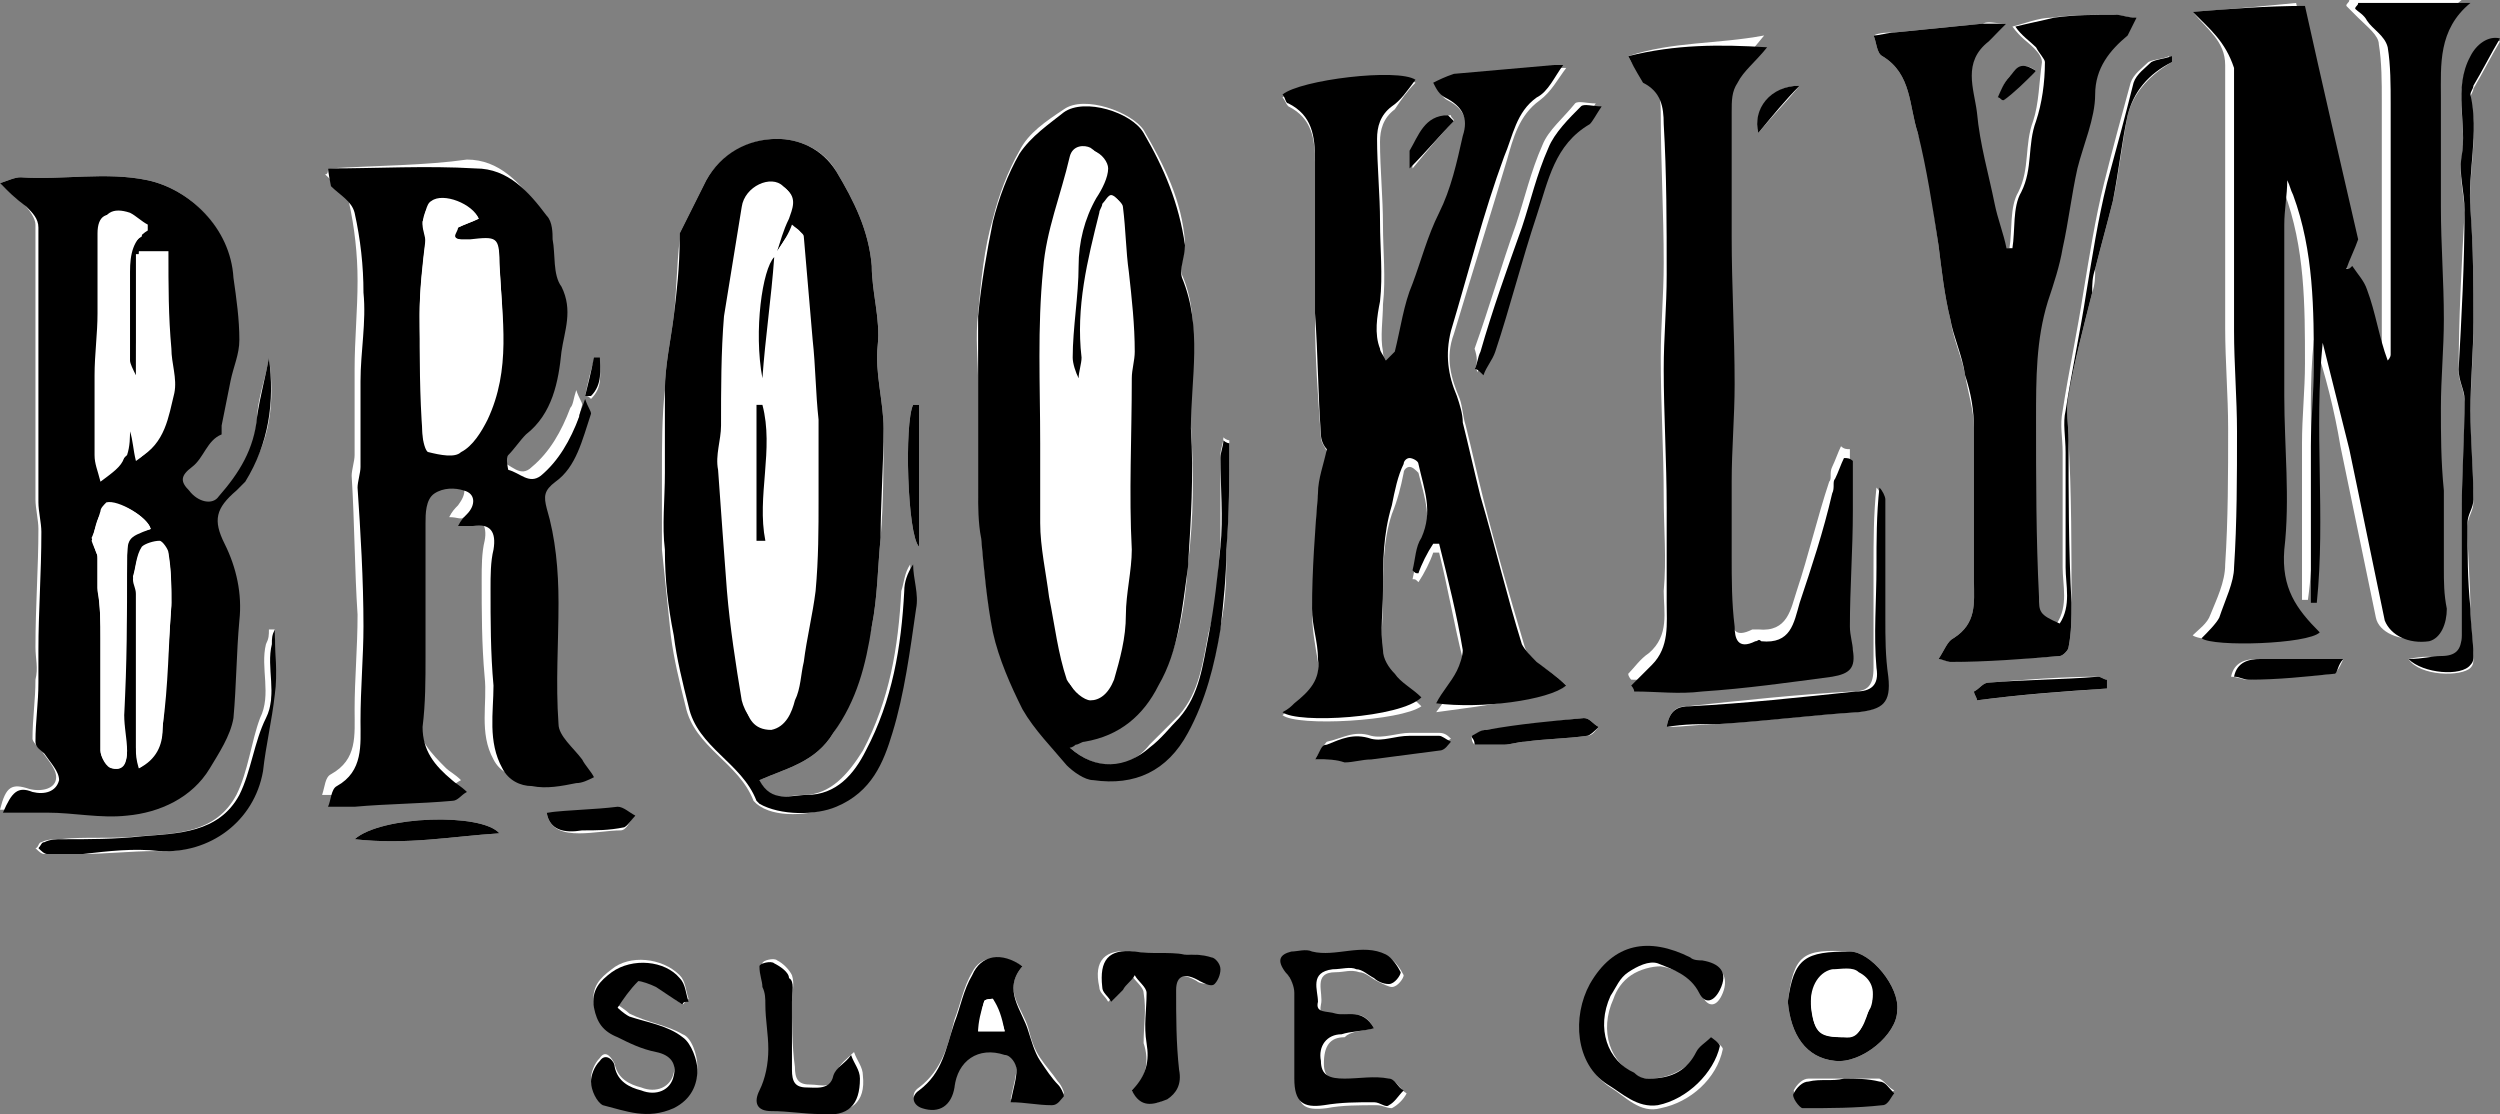<?xml version="1.0" encoding="utf-8"?>
<!-- Generator: Adobe Illustrator 19.0.1, SVG Export Plug-In . SVG Version: 6.00 Build 0)  -->
<svg version="1.1" id="Layer_1" xmlns="http://www.w3.org/2000/svg" xmlns:xlink="http://www.w3.org/1999/xlink" x="0px" y="0px"
	 viewBox="0 0 84.6 37.7" enable-background="new 0 0 84.6 37.7" xml:space="preserve">
<rect x="0" y="0" width="84.6" height="37.7" fill="#808080" stroke="none"/>
<g id="XMLID_1_">
	<path id="XMLID_359_" fill="#FFFFFF" d="M74.2,0.4c0.5,0.6,1.1,1,1.1,1.8c0,0.3,0,0.7,0,1c0,2,0,4,0,6c0,0.6,0,1.3,0,1.9
		c0,1.1,0.1,2.3,0.1,3.4c0,1.5,0,3.1-0.1,4.6c0,0.6-0.3,1.2-0.5,1.7c-0.1,0.3-0.4,0.5-0.6,0.7c0.4,0.3,3.5,0.2,4-0.2
		c-0.8-0.8-1.3-1.5-1.2-2.8c0.2-1.7,0-3.4,0-5.2c0-1.9,0-3.8,0-5.8c0-0.5,0.1-1,0.1-1.5c0.1,0.2,0.1,0.3,0.2,0.5
		C78,8.4,78,10.3,78,12.3c0,0.9-0.1,1.8-0.1,2.7c0,1.1,0,2.2,0,3.4c0,0.6,0,1.3,0,1.9c0.1,0,0.1,0,0.2,0c0.4-2.9-0.1-5.9,0.2-8.8
		c0.4,1.2,0.7,2.4,0.9,3.6c0.4,1.9,0.8,3.9,1.2,5.8c0.1,0.5,0.8,0.8,1.5,0.7c0.4-0.1,0.7-0.5,0.6-1.1c0-0.5-0.1-0.9-0.1-1.4
		c0-0.9,0-1.7,0-2.6c0-0.9-0.1-1.8-0.1-2.8s0.1-2,0.1-3c0-1.3-0.1-2.5-0.1-3.8c0-1.2,0.1-2.5,0-3.7c0-1.2-0.1-2.3,1-3.2
		c-1.3,0-2.6,0-3.8,0c0,0.1-0.1,0.1-0.1,0.2c0.1,0.1,0.3,0.3,0.4,0.4c0.3,0.3,0.7,0.6,0.7,0.9c0.1,0.6,0.1,1.3,0.1,1.9
		c0,1.9,0,3.9,0,5.8c0,0.9,0,1.8,0,2.7c0,0.1-0.1,0.1-0.1,0.2c-0.2-0.8-0.4-1.6-0.7-2.4c-0.1-0.3-0.3-0.5-0.5-0.8
		c-0.1,0-0.1,0-0.2,0.1c0.1-0.3,0.3-0.7,0.4-1c-0.6-2.6-1.2-5.3-1.8-7.9C76.7,0.2,75.6,0.3,74.2,0.4z"/>
	<path id="XMLID_358_" fill="#FFFFFF" d="M9.1,12.1c-0.1,0.7-0.4,1.4-0.4,2.1c-0.1,1.1-0.6,1.9-1.3,2.7c-0.3,0.3-0.8,0.2-1.1-0.2
		c-0.3-0.4-0.2-0.6,0.1-0.9c0.4-0.3,0.5-0.9,1-1.1c0.1,0,0-0.2,0-0.3c0.1-0.5,0.2-1,0.3-1.5S8,12,8,11.5c0-0.7-0.1-1.4-0.2-2.1
		c0-1.7-1.4-3-2.8-3.3S2.1,6.1,0.7,6C0.5,6,0.3,6.1,0,6.2c0.3,0.3,0.6,0.5,0.8,0.7s0.4,0.5,0.4,0.7c0,1.7,0,3.5,0,5.2
		c0,1.4,0,2.7,0,4.1c0,0.3,0.1,0.7,0.1,1c0,1.3-0.1,2.6-0.1,4c0,0.4,0.1,0.7,0,1.1c0,0.7-0.1,1.3-0.1,2c0,0.1,0.2,0.3,0.3,0.4
		c0.2,0.3,0.5,0.6,0.5,0.9c0,0.4-0.5,0.5-0.9,0.4c-0.6-0.2-0.8-0.1-1,0.7c0.5,0,1,0,1.5,0c0.9,0,1.8,0.2,2.7,0.1
		C5.4,27.5,6.4,27,7,26c0.3-0.5,0.7-1.1,0.8-1.7C8,23.2,8,22.1,8,21c0.1-0.9-0.1-1.8-0.5-2.6c-0.4-0.8-0.3-1.2,0.4-1.8
		c0.1-0.1,0.2-0.2,0.3-0.3C9.2,15,9.3,13.5,9.1,12.1z"/>
	<path id="XMLID_357_" fill="#FFFFFF" d="M11.1,5.7c0,0.1,0,0.2-0.1,0.2c0.3,0.3,0.7,0.6,0.8,0.9c0.2,0.9,0.3,1.8,0.3,2.7
		c0,1-0.1,2-0.1,3s0,2,0,2.9c0,0.2-0.1,0.5-0.1,0.7c0.1,1.6,0.1,3.2,0.2,4.7c0,1.1-0.1,2.2-0.1,3.2c0,0.9,0.1,1.7-0.8,2.2
		c-0.2,0.1-0.2,0.4-0.3,0.7c0.2,0,0.4,0,0.6,0c0.1,0,0.2,0,0.3,0c1.1-0.1,2.2-0.1,3.3-0.2c0.1,0,0.3-0.2,0.5-0.3
		c-0.2-0.2-0.4-0.3-0.5-0.4c-0.5-0.5-1-1-1-1.8s0-1.6,0.1-2.4c0-1.5,0-3,0-4.5c0-0.3,0-0.7,0.2-0.9c0.2-0.2,0.7-0.1,1-0.1
		c0.4,0.1,0.4,0.4,0.1,0.8c-0.1,0.1-0.2,0.2-0.3,0.4c0.3,0,0.4,0.1,0.5,0c0.6-0.1,0.8,0.3,0.7,0.8c-0.1,0.4-0.1,0.9-0.1,1.3
		c0,1.1,0,2.2,0.1,3.3c0.1,0.9-0.2,1.9,0.3,2.8c0.2,0.4,0.6,0.6,1,0.6c0.5,0,1-0.1,1.5-0.1c0.2,0,0.4-0.2,0.6-0.2
		c-0.1-0.2-0.3-0.4-0.4-0.6c-0.3-0.4-0.8-0.8-0.8-1.2c-0.1-1.4,0.1-2.7,0-4.1c0-1.1-0.1-2.1-0.4-3.2c-0.1-0.5-0.1-0.7,0.3-0.9
		c0.8-0.6,1-1.5,1.2-2.3c0-0.1-0.1-0.2-0.2-0.5c-0.1,0.3-0.1,0.5-0.2,0.6c-0.3,0.8-0.7,1.5-1.3,2c-0.4,0.4-0.7-0.1-1.1-0.2
		c0,0-0.1-0.4,0-0.5c0.1-0.3,0.3-0.5,0.6-0.7c0.9-0.7,1.1-1.8,1.2-2.8c0.1-0.7,0.3-1.4,0-2.2c-0.2-0.5-0.2-1.1-0.3-1.6
		c0-0.3-0.1-0.6-0.2-0.8c-0.6-0.8-1.3-1.6-2.4-1.6C14.4,5.6,12.8,5.6,11.1,5.7z"/>
	<path id="XMLID_355_" fill="#FFFFFF" d="M53,23.2c-0.3-0.3-0.6-0.5-0.9-0.7c-0.2-0.2-0.4-0.3-0.5-0.6c-0.5-1.7-1-3.4-1.4-5
		c-0.2-0.8-0.4-1.7-0.6-2.5c-0.1-0.3-0.1-0.6-0.2-0.9c-0.3-0.7-0.5-1.4-0.2-2.2c0.6-2,1.2-3.9,1.8-5.9c0.2-0.7,0.4-1.5,1.1-2
		c0.4-0.3,0.6-0.7,0.9-1.1c-0.1,0-0.2,0-0.3,0c-1.1,0.1-2.3,0.2-3.4,0.3c-0.2,0-0.4,0.2-0.7,0.3c0.1,0.2,0.2,0.4,0.4,0.5
		c0.6,0.3,0.7,0.8,0.6,1.3c-0.2,0.9-0.4,1.8-0.8,2.6c-0.4,0.8-0.5,1.6-0.9,2.4c-0.3,0.7-0.4,1.5-0.6,2.3c0,0.1-0.2,0.2-0.3,0.3
		c-0.1-0.1-0.2-0.2-0.2-0.4c-0.1-0.5,0-1.1,0-1.6c0.1-0.9,0-1.8,0-2.7s-0.1-1.9-0.1-2.8c0-0.4,0.1-0.8,0.5-1.1
		c0.2-0.3,0.4-0.6,0.7-0.9c-0.6-0.4-3.9,0-4.5,0.5c0.1,0.1,0.1,0.2,0.2,0.3c0.8,0.4,0.9,1.1,0.9,1.9c0,1.7,0,3.5,0,5.2
		c0,1.4,0.1,2.7,0.2,4.1c0,0.2,0.2,0.4,0.2,0.5c-0.1,0.5-0.2,1-0.3,1.5c-0.1,1.3-0.1,2.6-0.2,3.9c0,0.6,0.1,1.1,0.2,1.7
		c0.1,0.7-0.3,1.1-0.8,1.5c-0.1,0.1-0.3,0.2-0.4,0.3c0.5,0.4,4,0.2,4.7-0.3c-0.3-0.3-0.6-0.5-0.9-0.8c-0.2-0.2-0.4-0.5-0.4-0.8
		c-0.1-0.7,0-1.3,0-2c0-1,0-2,0.3-2.9c0.2-0.5,0.3-0.9,0.4-1.4c0-0.1,0.1-0.2,0.2-0.2c0.1,0,0.2,0.1,0.3,0.2
		c0.2,0.8,0.5,1.6,0.1,2.5c-0.2,0.3-0.2,0.7-0.3,1.1c0.1,0,0.1,0,0.2,0.1c0.2-0.3,0.4-0.7,0.5-1c0.1,0,0.1,0,0.2,0
		c0.3,1.2,0.5,2.4,0.8,3.6c0,0.2-0.1,0.5-0.2,0.7c-0.2,0.4-0.4,0.7-0.7,1.1C50.1,23.9,52.4,23.6,53,23.2z"/>
	<path id="XMLID_354_" fill="#FFFFFF" d="M36.2,25.3c0.1-0.1,0.2-0.1,0.2-0.2c0.1,0,0.2-0.1,0.3-0.1c1.2-0.2,1.9-0.9,2.5-1.9
		c0.7-1.2,0.9-2.6,1-4c0.2-1.6,0.2-3.1,0.1-4.7c-0.1-1.7,0.4-3.5-0.3-5.1c-0.1-0.3,0.1-0.7,0.1-1.1c-0.1-1.4-0.7-2.6-1.4-3.8
		c-0.4-0.6-2-1.2-2.7-0.7c-0.6,0.4-1.2,0.8-1.5,1.4c-0.4,0.7-0.7,1.5-0.9,2.3c-0.3,1-0.4,2.1-0.5,3.2c-0.1,0.8,0,1.6,0,2.4
		c0,1.2,0,2.3,0,3.5c0,0.5,0.1,1.1,0.1,1.6c0.1,1.1,0.2,2.1,0.4,3.2c0.2,0.9,0.6,1.8,1,2.6c0.4,0.7,0.9,1.3,1.5,1.9
		c0.2,0.3,0.6,0.5,0.9,0.5c1.4,0.2,2.5-0.3,3.2-1.6c0.6-1.1,0.9-2.3,1.1-3.5c0.2-0.9,0.2-1.8,0.2-2.7c0.1-1.2,0.1-2.4,0.1-3.6
		c0,0-0.1,0-0.2-0.1c0,0.2-0.1,0.4-0.1,0.6c0,1,0,2,0,3c-0.1,1-0.1,2-0.4,3c-0.2,1-0.3,2-1,2.8c-0.3,0.3-0.7,0.7-1,1
		C38.2,26.1,37.1,26.1,36.2,25.3z"/>
	<path id="XMLID_353_" fill="#FFFFFF" d="M25.7,26.4c0.9-0.4,1.9-0.6,2.5-1.6c0.7-1.1,1-2.4,1.3-3.6c0.2-1,0.2-2,0.3-3
		c0.1-1.2,0.1-2.5,0.1-3.7c0-0.9-0.3-1.9-0.2-2.8c0.1-0.9-0.2-1.8-0.2-2.7c-0.1-1.2-0.6-2.2-1.2-3.2c-0.4-0.7-1.2-1.1-2-1.1
		c-0.9,0-1.9,0.5-2.4,1.4c-0.3,0.6-0.6,1.2-0.9,1.8C23,8,23,8,23,8.1c-0.1,0.9-0.1,1.7-0.2,2.6c-0.1,0.8-0.3,1.7-0.3,2.5
		c-0.1,0.9-0.1,1.9-0.1,2.8c0,0.9,0,1.7,0,2.6c0.1,1,0.2,1.9,0.3,2.9c0.1,0.8,0.3,1.6,0.5,2.4c0.3,1.4,1.8,1.9,2.3,3.2l0.1,0.1
		c0.6,0.5,1.8,0.4,2.6,0.1c1.2-0.5,1.6-1.6,1.9-2.5c0.5-1.3,0.6-2.8,0.8-4.2c0.1-0.5-0.1-1-0.1-1.5c-0.2,0.3-0.2,0.6-0.3,0.9
		c-0.1,1.9-0.4,3.7-1.3,5.4c-0.5,0.8-1.1,1.5-2,1.5C26.7,26.9,26,27.2,25.7,26.4z"/>
	<path id="XMLID_351_" fill="#FFFFFF" d="M73.5,2.1c0-0.1-0.1-0.1-0.1-0.2C73.2,2,72.9,2,72.7,2.1c-0.2,0.2-0.5,0.4-0.6,0.7
		c-0.3,1.1-0.6,2.2-0.9,3.4s-0.5,2.5-0.7,3.7c-0.2,1.3-0.5,2.7-0.7,4c-0.1,0.5,0,0.9,0,1.4c0,1.3,0,2.6,0,3.9c0,0.6,0.2,1.3-0.2,1.9
		c-0.7-0.3-0.7-0.4-0.7-0.9c0-2,0-4-0.1-6c0-1.3-0.1-2.7,0.4-4c0.2-0.6,0.3-1.2,0.5-1.8c0.2-0.9,0.3-1.8,0.5-2.7
		c0.2-0.8,0.6-1.6,0.6-2.5s0.4-1.5,1.1-2c0.2-0.1,0.2-0.4,0.3-0.6c-0.2,0-0.4-0.1-0.7-0.1c-0.7,0-1.4,0-2.1,0.1
		c-0.4,0-0.9,0.2-1.3,0.3c0.3,0.4,0.5,0.5,0.7,0.7c0.1,0.1,0.3,0.3,0.3,0.5c-0.1,0.7-0.1,1.4-0.3,2c-0.3,0.8-0.1,1.6-0.5,2.4
		C68,7,68.1,7.8,68,8.4c-0.1,0-0.1,0-0.2,0c-0.1-0.5-0.3-1-0.4-1.5c-0.2-1-0.5-2.1-0.6-3.1c-0.1-0.8-0.5-1.7,0.4-2.4
		c0.2-0.1,0.4-0.3,0.7-0.6c-0.4,0-0.6-0.1-0.8,0c-1,0.1-2,0.2-3,0.3c-0.2,0-0.5,0-0.7,0.1c0.1,0.2,0.1,0.6,0.3,0.7
		c1,0.6,0.9,1.7,1.2,2.6c0.4,1.2,0.5,2.5,0.7,3.8c0.1,0.8,0.2,1.7,0.4,2.5c0.1,0.7,0.4,1.3,0.5,1.9s0.3,1.2,0.3,1.8
		c0,1.7,0,3.5,0,5.2c0,0.7,0.1,1.4-0.7,1.9c-0.2,0.1-0.3,0.4-0.5,0.7c0.2,0,0.3,0.1,0.4,0.1c1.2-0.1,2.5-0.1,3.7-0.2
		c0.1,0,0.3-0.2,0.3-0.3c0.1-0.5,0.1-1,0.1-1.5c0-1.8,0-3.7-0.1-5.5c0-0.5-0.1-1,0-1.5c0.2-1.2,0.5-2.3,0.8-3.5
		c0.1-0.3,0.1-0.5,0.1-0.8c0.2-0.8,0.4-1.5,0.6-2.3c0.2-0.9,0.3-1.9,0.5-2.9C72.2,3.1,72.8,2.5,73.5,2.1z"/>
	<path id="XMLID_350_" fill="#FFFFFF" d="M55.1,1.9c0.1,0.2,0.2,0.4,0.4,0.5c0.6,0.3,0.7,0.8,0.7,1.4c0,1.7,0.1,3.4,0.1,5.1
		c0,1.1-0.1,2.1-0.1,3.2c0,1.6,0.1,3.2,0.1,4.7c0,1.1,0.1,2.1,0,3.2c0,0.7,0.2,1.5-0.5,2.1c-0.3,0.2-0.5,0.5-0.7,0.7
		c0,0.1,0.1,0.2,0.1,0.2c0.8,0,1.5,0.1,2.3,0c1.5-0.1,2.9-0.3,4.4-0.5c0.6-0.1,0.8-0.3,0.7-0.9c0-0.3-0.1-0.6-0.1-0.8
		c0-1.3,0.1-2.6,0.1-3.9c0-0.6,0-1.1,0-1.7c-0.1,0-0.2,0-0.3-0.1c-0.1,0.2-0.2,0.5-0.3,0.7c-0.1,0.2,0,0.4-0.1,0.5
		c-0.4,1.2-0.7,2.5-1.1,3.7c-0.2,0.6-0.3,1.4-1.3,1.3c-0.1,0-0.1,0-0.2,0c-0.6,0.3-0.7,0-0.7-0.5c0-0.8-0.1-1.6-0.1-2.4s0-1.7,0-2.5
		c0-1.1,0.1-2.2,0.1-3.3c0-1.7-0.1-3.3-0.1-5c0-1.4,0-2.8,0-4.2c0-0.3,0.1-0.7,0.2-1c0.3-0.4,0.6-0.7,1-1.2
		C58.1,1.5,56.6,1.4,55.1,1.9z"/>
	<path id="XMLID_348_" fill="#FFFFFF" d="M46.5,34.8c-0.4-0.7-0.8-0.4-1.2-0.4c-0.3,0-0.7,0.1-0.6-0.4c0.1-0.4-0.3-1.1,0.5-1.1
		c0.3,0,0.5-0.1,0.8,0c0.2,0,0.4,0.2,0.6,0.3c0.2,0.1,0.4,0.2,0.5,0.2c0.2,0,0.4-0.3,0.4-0.4c-0.1-0.2-0.3-0.5-0.5-0.6
		c-0.8-0.4-1.7,0.1-2.5-0.1c-0.2-0.1-0.5,0-0.7,0c-0.4,0.1-0.5,0.3-0.2,0.7c0.1,0.2,0.3,0.4,0.3,0.7c0,1,0,1.9,0,2.9
		c0,0.8,0.2,1,1,0.9c0.5-0.1,1.1-0.1,1.7-0.1c0.2,0,0.3,0.1,0.5,0.1c0.2-0.1,0.4-0.3,0.5-0.5c-0.2-0.1-0.3-0.4-0.5-0.4
		c-0.5,0-1,0-1.5,0s-0.8-0.1-0.8-0.6c0-0.6,0.2-0.9,0.7-0.9C45.7,34.9,46,34.9,46.5,34.8z"/>
	<path id="XMLID_347_" fill="#FFFFFF" d="M34.6,32.7c-0.7-0.4-1.4-0.4-1.7,0.2c-0.3,0.5-0.4,1.1-0.6,1.6c-0.2,0.8-0.4,1.7-1.2,2.3
		c-0.3,0.2-0.2,0.5,0.1,0.6c0.5,0.2,1-0.1,1.1-0.7c0.1-0.9,0.8-1.4,1.7-1.1c0.2,0.1,0.4,0.3,0.4,0.5c0,0.3-0.1,0.6-0.2,1.1
		c0.5,0,0.9,0.1,1.4,0.1c0.1,0,0.3-0.2,0.4-0.3c0-0.1-0.1-0.3-0.2-0.4c-0.2-0.3-0.4-0.5-0.6-0.8c-0.2-0.3-0.3-0.6-0.4-1
		C34.6,34.1,33.9,33.5,34.6,32.7z"/>
	<path id="XMLID_346_" fill="#FFFFFF" d="M23.1,34c0.1-0.1,0.1-0.1,0.2-0.2c-0.1-0.3-0.1-0.6-0.3-0.8c-0.6-0.6-1.7-0.7-2.3-0.2
		c-0.4,0.3-0.7,0.6-0.6,1.2c0.1,0.5,0.3,0.8,0.8,1c0.4,0.2,0.9,0.4,1.3,0.5c0.5,0.1,0.7,0.4,0.6,0.8c-0.1,0.5-0.6,0.7-1.1,0.5
		c-0.4-0.1-0.8-0.3-0.9-0.8c-0.1-0.2-0.3-0.5-0.5-0.2C20.1,36,20,36.3,20,36.5c0,0.3,0.2,0.8,0.4,0.8c0.8,0.2,1.5,0.5,2.4,0.1
		c0.6-0.3,0.8-0.8,0.8-1.3c0-0.4-0.2-1-0.5-1.1c-0.5-0.3-1.2-0.4-1.8-0.7c-0.1-0.1-0.4-0.3-0.4-0.3c0.2-0.3,0.4-0.6,0.7-0.9
		c0.1-0.1,0.4,0.1,0.6,0.2C22.5,33.5,22.8,33.8,23.1,34z"/>
	<path id="XMLID_345_" fill="#FFFFFF" d="M55.8,36.5c-0.1,0-0.3,0-0.4-0.1c-0.9-0.4-1.3-1.5-0.8-2.6c0.1-0.3,0.3-0.6,0.6-0.8
		s0.7-0.3,1-0.3c0.6,0.1,1.1,0.4,1.4,1c0.2,0.4,0.5,0.4,0.7-0.1s0-0.9-0.6-1c-0.1,0-0.3,0-0.4-0.1c-1.4-0.8-2.6-0.5-3.4,0.9
		c-0.6,1.1-0.5,2.7,0.6,3.4c0.5,0.3,1,0.9,1.7,0.7c1-0.2,1.9-1,2.1-2c0-0.1-0.3-0.3-0.3-0.3c-0.2,0.1-0.4,0.3-0.5,0.5
		C57,36.2,56.5,36.5,55.8,36.5z"/>
	<path id="XMLID_344_" fill="#FFFFFF" d="M81.5,22.3c0.4,0.6,1.8,0.6,2.1,0.3c0.1-0.1,0.1-0.2,0.1-0.3c0-0.5-0.1-1.1-0.1-1.6
		c0-1-0.1-1.9-0.1-2.9c0-0.3,0.2-0.5,0.2-0.8c0-1-0.1-2-0.1-3s0.1-2,0.1-3c0-1.3,0-2.6-0.1-3.8c-0.1-1.3,0.3-2.6,0-3.9
		c0-0.1,0.1-0.2,0.1-0.3c0.3-0.5,0.6-1.1,0.9-1.6c-0.3-0.1-0.7,0.2-1,0.6c-0.6,1.1-0.1,2.2-0.3,3.4c-0.1,0.6,0.1,1.2,0.1,1.8
		c-0.1,1.8-0.2,3.6-0.2,5.4c0,0.3,0.2,0.6,0.2,1c0,1.4-0.1,2.8-0.1,4.1c0,1.3,0,2.6,0,3.9c0,0.5-0.2,0.7-0.7,0.7
		C82.3,22.2,82,22.2,81.5,22.3z"/>
	<path id="XMLID_343_" fill="#FFFFFF" d="M38.3,36.9c0.3,0.5,0.8,0.5,1.1,0.3s0.5-0.5,0.4-1c-0.1-0.9-0.1-1.8-0.1-2.7
		c0-0.5,0.3-0.6,0.8-0.3c0.1,0.1,0.4,0.1,0.5,0.1c0.1-0.1,0.2-0.3,0.2-0.5c0-0.1-0.2-0.3-0.3-0.4c-0.3-0.1-0.6-0.1-0.9-0.1
		c-0.6,0-1.1,0-1.7-0.1c-0.9-0.1-1.3,0.3-1.1,1.2c0,0.2,0.2,0.3,0.3,0.5c0.1-0.1,0.3-0.3,0.4-0.4c0.1-0.2,0.3-0.3,0.4-0.5
		c0.1,0.2,0.4,0.4,0.4,0.6c0.1,0.6,0,1.1,0,1.7C38.9,35.9,38.8,36.5,38.3,36.9z"/>
	<path id="XMLID_342_" fill="#FFFFFF" d="M26.8,33.9L26.8,33.9c0-0.3,0.1-0.6,0-0.9c-0.1-0.2-0.3-0.4-0.5-0.5
		c-0.1-0.1-0.5,0-0.5,0.1c0,0.2,0,0.4,0.1,0.7c0,0.2,0,0.4,0.1,0.6c0,0.5,0.1,1,0.1,1.5s-0.1,1-0.3,1.4c-0.2,0.5-0.1,0.7,0.4,0.7
		c0.6,0,1.1,0,1.7,0.1c0.9,0.1,1.4-0.3,1.3-1.2c0-0.3-0.2-0.5-0.3-0.8c-0.2,0.2-0.5,0.4-0.6,0.7c-0.1,0.6-0.5,0.4-0.9,0.4
		s-0.5-0.2-0.5-0.6C26.8,35.4,26.8,34.6,26.8,33.9z"/>
	<path id="XMLID_341_" fill="#FFFFFF" d="M60.5,33.9c0.1,1.1,0.6,1.9,1.6,2c0.9,0.1,2.1-0.9,2.1-1.7c0.1-0.8-0.9-2-1.6-2
		C61,32.1,60.7,32.3,60.5,33.9z"/>
	<path id="XMLID_340_" fill="#FFFFFF" d="M9.3,21.3c-0.1,0-0.1,0-0.2,0c0,0.2,0,0.3-0.1,0.5c-0.2,0.8,0.2,1.7-0.2,2.5
		c-0.3,0.8-0.4,1.8-0.8,2.6c-0.7,1.3-2,1.3-3.3,1.4c-0.9,0.1-1.8,0-2.7,0.1c-0.2,0-0.4,0-0.6,0.1c-0.1,0-0.1,0.2-0.2,0.2
		c0.1,0.1,0.2,0.2,0.3,0.2c0.4,0,0.8,0,1.2,0c0.9,0,1.7-0.1,2.6-0.1c1.7,0.1,3.2-1,3.5-2.7c0.2-0.9,0.3-1.7,0.4-2.6
		C9.4,22.8,9.3,22.1,9.3,21.3z"/>
	<path id="XMLID_339_" fill="#FFFFFF" d="M56.4,24.6c0.6,0,1.2-0.1,1.7-0.1c1.6-0.1,3.1-0.3,4.7-0.4c0.9-0.1,1.1-0.3,1-1.2
		c-0.1-0.7-0.1-1.3-0.1-2c0-1.3,0-2.7,0-4c0-0.1-0.1-0.3-0.2-0.4c-0.1,0.9-0.1,1.8-0.1,2.7c0,1.1,0,2.3,0,3.4c0,0.6-0.2,0.8-0.7,0.8
		c-1.9,0.1-3.7,0.3-5.6,0.5C56.8,23.9,56.5,24,56.4,24.6z"/>
	<path id="XMLID_338_" fill="#FFFFFF" d="M49.9,12.5c0,0,0.1,0,0.1,0.1c0.1-0.3,0.3-0.5,0.4-0.8c0.5-1.5,1-3.1,1.4-4.6
		c0.4-1.2,0.6-2.4,1.8-3.1C53.7,4,53.8,3.8,54,3.5c-0.3,0-0.6-0.1-0.7,0c-0.4,0.5-0.9,0.9-1.1,1.4c-0.4,0.9-0.6,1.8-0.9,2.7
		c-0.5,1.4-0.9,2.8-1.4,4.2C50,12.1,50,12.3,49.9,12.5z"/>
	<path id="XMLID_337_" fill="#FFFFFF" d="M62.4,36.5L62.4,36.5c-0.4,0-0.8,0-1.2,0c-0.2,0-0.4,0.2-0.5,0.4c0,0.1,0.2,0.5,0.3,0.5
		c0.9,0,1.8,0,2.7-0.1c0.1,0,0.2-0.3,0.4-0.4c-0.2-0.1-0.3-0.3-0.5-0.4C63.2,36.5,62.8,36.5,62.4,36.5z"/>
	<path id="XMLID_336_" fill="#FFFFFF" d="M16.9,28.2c-0.6-0.7-4-0.6-4.9,0.2C13.8,28.6,15.3,28.3,16.9,28.2z"/>
	<path id="XMLID_335_" fill="#FFFFFF" d="M44.5,25.7c0.4,0,0.7,0,1,0s0.6-0.1,0.9-0.1c0.8-0.1,1.5-0.2,2.3-0.3
		c0.1,0,0.2-0.2,0.4-0.3c-0.1-0.1-0.2-0.2-0.4-0.2c-0.3,0-0.7,0-1,0c-0.4,0-0.9,0.2-1.3,0.1c-0.6-0.2-1,0.1-1.5,0.2
		C44.8,25.2,44.7,25.4,44.5,25.7z"/>
	<path id="XMLID_334_" fill="#FFFFFF" d="M49.8,24.9c0,0.1,0,0.2,0.1,0.3c0.3,0,0.7,0,1,0c0.2,0,0.5-0.1,0.7-0.1
		c0.7-0.1,1.4-0.1,2.1-0.2c0.2,0,0.3-0.2,0.4-0.3c-0.2-0.1-0.3-0.3-0.5-0.3c-1.1,0.1-2.2,0.3-3.3,0.4C50.2,24.7,50,24.8,49.8,24.9z"
		/>
	<path id="XMLID_333_" fill="#FFFFFF" d="M71.3,23.3c0-0.1,0-0.2,0-0.3c-0.1,0-0.2-0.1-0.3-0.1c-1.2,0-2.5,0.1-3.7,0.2
		c-0.2,0-0.3,0.2-0.5,0.3c0,0.1,0.1,0.2,0.1,0.3C68.4,23.5,69.9,23.4,71.3,23.3z"/>
	<path id="XMLID_332_" fill="#FFFFFF" d="M79.3,22.3c-1.1,0-2,0-2.9,0c-0.4,0-0.8,0.1-0.9,0.6c0.2,0,0.4,0.1,0.5,0.1
		c1-0.1,1.9-0.1,2.9-0.2C79.1,22.8,79.2,22.5,79.3,22.3z"/>
	<path id="XMLID_331_" fill="#FFFFFF" d="M31.1,13.7c-0.1,0-0.1,0-0.2,0c-0.3,0.6-0.2,4.4,0.2,4.8C31.1,16.9,31.1,15.3,31.1,13.7z"
		/>
	<path id="XMLID_330_" fill="#FFFFFF" d="M18.5,27.5c0.1,0.6,0.6,0.7,1.1,0.7s1-0.1,1.4-0.1c0.2,0,0.3-0.3,0.4-0.4
		c-0.2-0.1-0.4-0.3-0.6-0.3C20.1,27.4,19.3,27.5,18.5,27.5z"/>
	<path id="XMLID_329_" fill="#FFFFFF" d="M59.5,4.5c0.5-0.6,0.9-1,1.4-1.6C60,2.9,59.3,3.7,59.5,4.5z"/>
	<path id="XMLID_328_" fill="#FFFFFF" d="M49.2,4.1c0-0.1-0.1-0.1-0.1-0.2c-0.7,0-0.9,0.7-1.3,1.2c-0.1,0.1,0,0.4,0,0.6
		C48.3,5.1,48.7,4.6,49.2,4.1z"/>
	<path id="XMLID_327_" fill="#FFFFFF" d="M68.9,2.4C68.4,2,68.2,2.5,68,2.6c-0.2,0.2-0.2,0.4-0.4,0.7c0.1,0,0.1,0.1,0.2,0.1
		C68.1,3.1,68.5,2.7,68.9,2.4z"/>
	<path id="XMLID_326_" fill="#FFFFFF" d="M19.8,13.4c0.1,0,0.1,0,0.2,0.1c0.4-0.4,0.3-0.8,0.3-1.3c-0.1,0-0.1,0-0.2,0
		C20,12.5,19.9,12.9,19.8,13.4z"/>
	<path id="XMLID_324_" d="M74.2,0.4c1.3-0.1,2.5-0.2,3.8-0.2c0.6,2.7,1.2,5.3,1.8,7.9c-0.1,0.3-0.3,0.7-0.4,1c0.1,0,0.1,0,0.2-0.1
		c0.2,0.3,0.4,0.5,0.5,0.8c0.3,0.8,0.4,1.6,0.7,2.4c0,0,0.1-0.1,0.1-0.2c0-0.9,0-1.8,0-2.7c0-1.9,0-3.9,0-5.8c0-0.6,0-1.3-0.1-1.9
		c-0.1-0.4-0.5-0.6-0.7-0.9c-0.1-0.2-0.3-0.3-0.4-0.4c0-0.1,0.1-0.1,0.1-0.2c1.2,0,2.5,0,3.8,0c-1.1,0.9-1,2.1-1,3.2
		c0,1.2,0,2.5,0,3.7c0,1.3,0.1,2.5,0.1,3.8c0,1-0.1,2-0.1,3c0,0.9,0,1.8,0.1,2.8c0,0.9,0,1.7,0,2.6c0,0.5,0,0.9,0.1,1.4
		c0,0.5-0.2,1-0.6,1.1c-0.7,0.1-1.3-0.2-1.5-0.7c-0.4-1.9-0.8-3.9-1.2-5.8c-0.3-1.2-0.6-2.4-0.9-3.6c-0.3,2.9,0.1,5.9-0.2,8.8
		c-0.1,0-0.1,0-0.2,0c0-0.6,0-1.3,0-1.9c0-1.1,0-2.2,0-3.4c0-0.9,0.1-1.8,0.1-2.7c0-1.9,0-3.9-0.7-5.8c-0.1-0.2-0.1-0.3-0.2-0.5
		c0,0.5-0.1,1-0.1,1.5c0,1.9,0,3.8,0,5.8c0,1.7,0.2,3.5,0,5.2c-0.1,1.3,0.4,2,1.2,2.8c-0.4,0.4-3.6,0.5-4,0.2
		c0.2-0.2,0.5-0.5,0.6-0.7c0.2-0.6,0.5-1.2,0.5-1.7c0.1-1.5,0.1-3.1,0.1-4.6c0-1.1-0.1-2.3-0.1-3.4c0-0.6,0-1.3,0-1.9c0-2,0-4,0-6
		c0-0.3,0-0.7,0-1C75.3,1.4,74.8,1,74.2,0.4z"/>
	<path id="XMLID_319_" d="M9.1,12.1c0.2,1.5,0,2.9-0.8,4.2c-0.1,0.1-0.2,0.2-0.3,0.3c-0.7,0.6-0.8,1-0.4,1.8C8,19.2,8.2,20.1,8.1,21
		C8,22.1,8,23.2,7.9,24.3c-0.1,0.6-0.5,1.2-0.8,1.7c-0.6,1-1.7,1.5-2.8,1.6c-0.9,0.1-1.8-0.1-2.7-0.1c-0.5,0-1,0-1.5,0
		c0.3-0.7,0.5-0.9,1-0.7c0.4,0.1,0.8,0,0.9-0.4c0-0.3-0.3-0.6-0.5-0.9c-0.1-0.1-0.3-0.2-0.3-0.4c0-0.7,0.1-1.3,0.1-2
		c0-0.4,0-0.7,0-1.1c0-1.3,0.1-2.6,0.1-4c0-0.3-0.1-0.7-0.1-1c0-1.4,0-2.7,0-4.1c0-1.7,0-3.5,0-5.2c0-0.3-0.2-0.5-0.4-0.7
		C0.5,6.7,0.3,6.5,0,6.2C0.3,6.1,0.5,6,0.7,6C2.1,6.1,3.6,5.8,5,6.1s2.8,1.6,2.9,3.3c0.1,0.7,0.2,1.4,0.2,2.1c0,0.5-0.2,0.9-0.3,1.4
		s-0.2,1-0.3,1.5c0,0.1,0,0.3,0,0.3c-0.5,0.2-0.6,0.8-1,1.1c-0.4,0.3-0.4,0.5-0.1,0.8c0.3,0.4,0.8,0.5,1,0.2
		c0.7-0.8,1.2-1.6,1.3-2.7C8.8,13.4,9,12.7,9.1,12.1z M4.6,12.7L4.6,12.7c-0.1-0.2-0.2-0.4-0.2-0.5c0-1,0-2,0-3
		c0-0.6,0.1-1.1,0.6-1.4c0,0,0-0.1,0-0.2C4.8,7.5,4.6,7.3,4.4,7.2c-0.6-0.2-0.9,0-1,0.6c0,0.9,0,1.8,0,2.7c0,0.7-0.1,1.4-0.1,2.1
		c0,0.9,0,1.8,0,2.7c0,0.2,0.1,0.5,0.2,0.9c0.3-0.4,0.6-0.6,0.8-0.8c0.1-0.3,0.1-0.6,0.1-0.9h0.1c0.1,0.3,0.1,0.7,0.2,1
		c0.9-0.5,1-1.4,1.2-2.2c0.1-0.5-0.1-1-0.1-1.5c-0.1-1.1-0.1-2.1-0.1-3.3c-0.4,0-0.7,0-1,0C4.6,10,4.6,11.3,4.6,12.7z M5.1,17.9
		C5,17.5,4,16.9,3.6,17c-0.1,0.1-0.2,0.2-0.2,0.3c-0.1,0.3-0.2,0.7-0.3,0.9c0.1,0.3,0.1,0.4,0.2,0.6c0,0.4,0,0.7,0,1.1
		c0.1,0.6,0.1,1.2,0.1,1.7c0,1.3,0,2.5,0,3.8c0,0.2,0.2,0.5,0.4,0.6c0.4,0.1,0.5-0.3,0.5-0.6c0-0.4-0.1-0.8-0.1-1.2
		c0-1.7,0.1-3.4,0.1-5.1C4.3,18.2,4.3,18.2,5.1,17.9z M4.7,26c0.6-0.3,0.8-0.8,0.8-1.3c0.1-1.4,0.2-2.8,0.3-4.2c0-0.6,0-1.1-0.1-1.7
		c0-0.2-0.2-0.4-0.3-0.4c-0.2,0-0.5,0-0.6,0.2c-0.2,0.3-0.2,0.6-0.3,1c0,0.2,0.1,0.3,0.1,0.5c0,1.8,0,3.5,0,5.3
		C4.6,25.5,4.6,25.7,4.7,26z"/>
	<path id="XMLID_316_" d="M11.1,5.7c1.7,0,3.3-0.1,5,0c1.1,0,1.8,0.8,2.4,1.6c0.2,0.2,0.2,0.6,0.2,0.8c0.1,0.5,0,1.2,0.3,1.6
		c0.4,0.8,0.1,1.5,0,2.2c-0.1,1-0.3,2.1-1.2,2.8c-0.2,0.2-0.4,0.5-0.6,0.7c-0.1,0.1,0,0.5,0,0.5c0.4,0.1,0.7,0.5,1.1,0.2
		c0.6-0.5,1-1.2,1.3-2c0-0.1,0.1-0.3,0.2-0.6c0.1,0.3,0.2,0.4,0.2,0.5c-0.3,0.9-0.5,1.8-1.2,2.3c-0.4,0.3-0.4,0.5-0.3,0.9
		c0.3,1,0.4,2.1,0.4,3.2c0,1.4-0.1,2.7,0,4.1c0,0.4,0.5,0.8,0.8,1.2c0.1,0.2,0.3,0.4,0.4,0.6c-0.2,0.1-0.4,0.2-0.6,0.2
		c-0.5,0.1-1,0.2-1.5,0.1c-0.4,0-0.8-0.2-1-0.6c-0.5-0.9-0.3-1.9-0.3-2.8c-0.1-1.1-0.1-2.2-0.1-3.3c0-0.4,0-0.9,0.1-1.3
		c0.1-0.6-0.1-0.9-0.7-0.8c-0.1,0-0.3,0-0.5,0c0.1-0.2,0.2-0.3,0.3-0.4c0.3-0.3,0.3-0.7-0.1-0.8c-0.3-0.1-0.7-0.1-1,0.1
		c-0.3,0.2-0.3,0.7-0.3,1c0,1.5,0,3,0,4.5c0,0.8,0,1.6-0.1,2.4c0,0.8,0.4,1.3,1,1.8c0.1,0.1,0.3,0.2,0.5,0.4
		c-0.2,0.1-0.3,0.3-0.5,0.3c-1.1,0.1-2.2,0.1-3.3,0.2c-0.1,0-0.2,0-0.3,0c-0.2,0-0.4,0-0.6,0c0.1-0.2,0.1-0.6,0.3-0.7
		c0.9-0.5,0.8-1.4,0.8-2.2c0-1.1,0.1-2.2,0.1-3.2c0-1.6-0.1-3.2-0.2-4.7c0-0.2,0.1-0.5,0.1-0.7c0-1,0-2,0-2.9c0-1,0.2-2,0.1-3
		c0-0.9-0.1-1.8-0.3-2.7c-0.1-0.4-0.5-0.6-0.8-0.9C11.1,5.8,11.1,5.7,11.1,5.7z M16.2,7.4C16,6.9,15,6.5,14.6,6.8
		c-0.2,0.1-0.2,0.5-0.3,0.7c0,0.2,0.1,0.4,0.1,0.6c-0.1,0.8-0.2,1.7-0.2,2.5c0,1.3,0.1,2.6,0.1,4c0,0.2,0.1,0.6,0.2,0.6
		c0.3,0.1,0.8,0.2,1.1,0c0.4-0.3,0.7-0.7,0.9-1.1c0.7-1.7,0.5-3.5,0.4-5.2c0-0.9-0.1-0.9-1-0.8c-0.1,0-0.1,0-0.2,0
		c-0.1,0-0.3,0-0.3-0.1s0.1-0.2,0.1-0.3C15.7,7.6,16,7.5,16.2,7.4z"/>
	<path id="XMLID_312_" d="M53,23.2c-0.6,0.5-2.9,0.8-4.4,0.6c0.2-0.4,0.5-0.7,0.7-1.1c0.1-0.2,0.2-0.5,0.2-0.7
		c-0.2-1.2-0.5-2.4-0.8-3.6c-0.1,0-0.1,0-0.2,0c-0.2,0.3-0.4,0.7-0.5,1c-0.1,0-0.1,0-0.2-0.1c0.1-0.4,0.1-0.8,0.3-1.1
		c0.4-0.9,0.1-1.6-0.1-2.5c0-0.1-0.2-0.2-0.3-0.2s-0.2,0.1-0.2,0.2c-0.2,0.4-0.3,0.9-0.4,1.4c-0.3,1-0.3,1.9-0.3,2.9
		c0,0.7-0.1,1.3,0,2c0,0.3,0.2,0.6,0.4,0.8c0.2,0.3,0.6,0.5,0.9,0.8c-0.7,0.7-4.2,0.9-4.7,0.5c0.2-0.1,0.3-0.2,0.4-0.3
		c0.5-0.4,0.9-0.8,0.8-1.5c0-0.6-0.2-1.1-0.2-1.7c0-1.3,0.1-2.6,0.2-3.9c0-0.5,0.2-1,0.3-1.5c-0.1-0.1-0.2-0.3-0.2-0.5
		c-0.1-1.4-0.1-2.7-0.2-4.1c0-1.7,0-3.5,0-5.2c0-0.8-0.1-1.5-0.9-1.9c-0.1,0-0.1-0.2-0.2-0.3c0.6-0.5,3.9-0.9,4.5-0.5
		c-0.3,0.4-0.5,0.7-0.8,0.9c-0.4,0.3-0.5,0.7-0.5,1.1c0,0.9,0.1,1.9,0.1,2.8s0.1,1.8,0,2.7c-0.1,0.5-0.2,1.1,0,1.6
		c0,0.1,0.1,0.2,0.2,0.4c0.1-0.1,0.2-0.2,0.3-0.3c0.2-0.8,0.3-1.6,0.6-2.3c0.3-0.8,0.5-1.6,0.9-2.4s0.6-1.7,0.8-2.6
		c0.2-0.6,0-1-0.6-1.3c-0.2-0.1-0.3-0.3-0.4-0.5c0.2-0.1,0.4-0.2,0.7-0.3c1.1-0.1,2.3-0.2,3.4-0.3c0.1,0,0.2,0,0.3,0
		c-0.3,0.4-0.5,0.9-0.9,1.1c-0.7,0.5-0.8,1.3-1.1,2c-0.7,1.9-1.2,3.9-1.8,5.9c-0.2,0.8-0.1,1.5,0.2,2.2c0.1,0.3,0.2,0.6,0.2,0.9
		c0.2,0.8,0.4,1.7,0.6,2.5c0.5,1.7,0.9,3.4,1.4,5c0.1,0.2,0.3,0.4,0.5,0.6C52.4,22.7,52.7,22.9,53,23.2z"/>
	<path id="XMLID_309_" d="M36.2,25.3c0.9,0.8,1.9,0.7,2.7,0c0.4-0.3,0.7-0.7,1-1c0.7-0.8,0.8-1.8,1-2.8s0.3-2,0.4-3c0.1-1,0-2,0-3
		c0-0.2,0.1-0.4,0.1-0.6c0.1,0.1,0.2,0.1,0.2,0.1c0,1.2,0,2.4-0.1,3.6c0,0.9-0.1,1.8-0.2,2.7c-0.2,1.2-0.5,2.4-1.1,3.5
		c-0.7,1.3-1.8,1.8-3.2,1.6c-0.3,0-0.7-0.3-0.9-0.5c-0.5-0.6-1.1-1.2-1.5-1.9c-0.4-0.8-0.8-1.7-1-2.6c-0.2-1-0.3-2.1-0.4-3.2
		c-0.1-0.5-0.1-1.1-0.1-1.6c0-1.1,0-2.3,0-3.5c0-0.8,0-1.6,0-2.4c0.1-1.1,0.3-2.2,0.5-3.2c0.2-0.8,0.5-1.6,0.9-2.3
		c0.4-0.6,1-1,1.5-1.4c0.7-0.5,2.3,0,2.7,0.7c0.7,1.2,1.2,2.4,1.4,3.8c0,0.4-0.2,0.8-0.1,1.1c0.7,1.7,0.3,3.4,0.3,5.1
		c0.1,1.6,0,3.1-0.1,4.7c-0.2,1.4-0.3,2.8-1,4c-0.5,1-1.3,1.7-2.5,1.9c-0.1,0-0.2,0.1-0.3,0.1C36.4,25.2,36.3,25.3,36.2,25.3z
		 M36.5,12.8L36.5,12.8c-0.1-0.2-0.2-0.5-0.2-0.7c0-1,0.2-2.1,0.2-3.1c0-0.8,0.2-1.6,0.6-2.3c0.2-0.3,0.4-0.7,0.4-1
		c0-0.2-0.2-0.5-0.5-0.6c-0.2-0.1-0.6-0.2-0.7,0.3c-0.3,1.2-0.8,2.5-0.9,3.8c-0.2,2-0.1,3.9-0.1,5.9c0,0.9-0.1,1.8,0,2.7
		c0,0.9,0.2,1.7,0.3,2.5c0.2,0.9,0.3,1.9,0.6,2.8c0.1,0.3,0.5,0.6,0.7,0.6c0.3,0,0.6-0.2,0.8-0.7c0.2-0.7,0.4-1.4,0.4-2.2
		c0-0.7,0.2-1.5,0.2-2.2c-0.1-1.9,0-3.8,0-5.8c0-0.3,0.1-0.6,0.1-0.9c0-0.9-0.1-1.8-0.2-2.7C38.1,8.5,38.1,7.8,38,7
		c0-0.1-0.2-0.3-0.3-0.3S37.5,6.8,37.4,7c-0.1,0.1-0.1,0.2-0.1,0.3c-0.4,1.6-0.8,3.2-0.6,4.9C36.6,12.3,36.6,12.6,36.5,12.8z"/>
	<path id="XMLID_306_" d="M25.7,26.4c0.4,0.8,1.1,0.5,1.6,0.5c1,0,1.6-0.7,2-1.5c0.9-1.7,1.2-3.5,1.3-5.4c0-0.3,0.1-0.6,0.3-0.9
		c0,0.5,0.2,1,0.1,1.5c-0.2,1.4-0.4,2.9-0.8,4.2c-0.3,1-0.7,2-1.9,2.5c-0.7,0.3-1.9,0.3-2.6-0.1l-0.1-0.1c-0.5-1.3-2-1.8-2.3-3.2
		c-0.2-0.8-0.4-1.6-0.5-2.4c-0.2-1-0.3-1.9-0.3-2.9c-0.1-0.8,0-1.7,0-2.6c0-0.9,0-1.9,0-2.8c0-0.8,0.2-1.7,0.3-2.5
		C22.9,9.9,23,9,23,8.1c0-0.1,0-0.2,0-0.2c0.3-0.6,0.6-1.2,0.9-1.8c0.5-0.9,1.4-1.4,2.4-1.4c0.7,0,1.5,0.3,2,1.1
		c0.6,1,1.1,2,1.2,3.2c0,0.9,0.3,1.8,0.2,2.7c-0.1,0.9,0.2,1.9,0.2,2.8c0,1.2-0.1,2.5-0.1,3.7c-0.1,1-0.1,2-0.3,3
		c-0.2,1.3-0.5,2.5-1.3,3.6C27.6,25.8,26.6,26,25.7,26.4z M26.3,8.5c-0.1,0-0.1-0.1-0.2-0.1c0.2-0.4,0.3-0.8,0.5-1.1
		c0.2-0.4,0.3-0.7-0.1-1c-0.4-0.4-1.3,0-1.4,0.7c-0.2,1.2-0.4,2.5-0.6,3.7c-0.1,1.2-0.1,2.5-0.1,3.7c0,0.5-0.2,1-0.1,1.5
		c0.1,1.4,0.2,2.8,0.3,4.1c0.1,1.2,0.3,2.5,0.5,3.7c0.1,0.4,0.4,0.9,0.9,0.9s0.7-0.5,0.8-1c0.1-0.4,0.2-0.9,0.3-1.3
		c0.1-0.8,0.3-1.6,0.4-2.4c0.1-1,0.1-2,0.1-3.1c0-0.9,0-1.8,0-2.7c0-0.9-0.1-1.8-0.2-2.7c-0.1-1.2-0.2-2.3-0.3-3.5
		c0-0.1-0.2-0.2-0.3-0.3C26.7,7.9,26.5,8.2,26.3,8.5z"/>
	<path id="XMLID_302_" d="M73.5,2.1c-0.8,0.4-1.3,1-1.5,1.8c-0.2,0.9-0.3,1.9-0.5,2.9c-0.2,0.8-0.4,1.5-0.6,2.3
		c-0.1,0.3-0.1,0.5-0.1,0.8c-0.3,1.2-0.6,2.3-0.8,3.5c-0.1,0.5,0,1,0,1.5c0,1.8,0,3.7,0.1,5.5c0,0.5,0,1-0.1,1.5
		c0,0.1-0.2,0.3-0.3,0.3c-1.2,0.1-2.5,0.2-3.7,0.2c-0.1,0-0.3-0.1-0.4-0.1c0.2-0.3,0.3-0.6,0.5-0.7c0.8-0.5,0.7-1.2,0.7-1.9
		c0-1.7,0-3.5,0-5.2c0-0.6-0.1-1.2-0.3-1.8c-0.1-0.7-0.4-1.3-0.5-1.9c-0.2-0.8-0.3-1.7-0.4-2.5c-0.2-1.3-0.4-2.6-0.7-3.8
		c-0.3-0.9-0.2-2-1.2-2.6c-0.2-0.1-0.2-0.5-0.3-0.7c0.2,0,0.5-0.1,0.7-0.1c1-0.1,2-0.2,3-0.3c0.2,0,0.4,0,0.8,0
		c-0.3,0.3-0.5,0.5-0.6,0.6c-0.9,0.7-0.5,1.6-0.4,2.4c0.1,1.1,0.4,2.1,0.6,3.1c0.1,0.5,0.3,1,0.4,1.5c0.1,0,0.1,0,0.2,0
		c0.1-0.6,0-1.4,0.3-1.9c0.4-0.8,0.2-1.6,0.5-2.4c0.2-0.6,0.3-1.3,0.3-2c0-0.1-0.2-0.3-0.3-0.5c-0.2-0.2-0.5-0.4-0.7-0.7
		c0.4-0.1,0.9-0.2,1.3-0.3c0.7-0.1,1.4-0.1,2.1-0.1c0.2,0,0.4,0.1,0.7,0.1C72.2,0.8,72.1,1,72,1.2c-0.6,0.5-1.1,1.1-1.1,2
		c0,0.8-0.4,1.7-0.6,2.5c-0.2,0.9-0.3,1.8-0.5,2.7c-0.1,0.6-0.3,1.2-0.5,1.8c-0.4,1.3-0.4,2.6-0.4,4c0,2,0,4,0.1,6
		c0,0.5,0,0.6,0.7,0.9c0.4-0.6,0.2-1.3,0.2-1.9c0-1.3,0-2.6,0-3.9c0-0.5-0.1-1,0-1.4c0.2-1.3,0.5-2.7,0.7-4c0.2-1.2,0.4-2.5,0.7-3.7
		c0.3-1.1,0.6-2.2,0.9-3.4c0.1-0.3,0.4-0.5,0.6-0.7C73,2,73.2,2,73.5,1.9C73.5,2,73.5,2.1,73.5,2.1z"/>
	<path id="XMLID_301_" d="M55.1,1.9c1.6-0.4,3.1-0.4,4.7-0.3c-0.4,0.5-0.8,0.8-1,1.2c-0.2,0.3-0.2,0.6-0.2,1c0,1.4,0,2.8,0,4.2
		c0,1.7,0.1,3.3,0.1,5c0,1.1-0.1,2.2-0.1,3.3c0,0.8,0,1.7,0,2.5s0,1.6,0.1,2.4c0,0.4,0.1,0.8,0.7,0.5c0.1,0,0.1-0.1,0.2,0
		c1,0.1,1.1-0.6,1.3-1.3c0.4-1.2,0.8-2.4,1.1-3.7c0.1-0.2,0-0.4,0.1-0.5c0.1-0.2,0.2-0.5,0.3-0.7c0.1,0,0.2,0,0.3,0.1
		c0,0.6,0,1.1,0,1.7c0,1.3-0.1,2.6-0.1,3.9c0,0.3,0.1,0.6,0.1,0.8c0.1,0.6-0.1,0.8-0.7,0.9c-1.5,0.2-2.9,0.4-4.4,0.5
		c-0.8,0.1-1.5,0-2.3,0c0-0.1-0.1-0.2-0.1-0.2c0.2-0.2,0.5-0.5,0.7-0.7c0.6-0.6,0.5-1.4,0.5-2.1c0-1.1,0-2.1,0-3.2
		c0-1.6-0.1-3.2-0.1-4.7c0-1.1,0.1-2.1,0.1-3.2c0-1.7,0-3.4-0.1-5.1c0-0.6-0.1-1.1-0.7-1.4C55.3,2.3,55.2,2.1,55.1,1.9z"/>
	<path id="XMLID_296_" d="M46.5,34.8c-0.4,0.1-0.8,0.1-1.1,0.2c-0.5,0-0.8,0.4-0.7,0.9c0,0.5,0.3,0.6,0.8,0.6s1-0.1,1.5,0
		c0.2,0,0.3,0.3,0.5,0.4c-0.2,0.2-0.3,0.4-0.5,0.5c-0.1,0.1-0.3-0.1-0.5-0.1c-0.6,0-1.1,0-1.7,0.1c-0.7,0.1-1-0.1-1-0.9
		c0-1,0-1.9,0-2.9c0-0.2-0.1-0.5-0.3-0.7c-0.3-0.4-0.2-0.6,0.2-0.7c0.2,0,0.5-0.1,0.7,0c0.8,0.2,1.7-0.3,2.5,0.1
		c0.2,0.1,0.4,0.4,0.5,0.6c0,0.1-0.2,0.4-0.4,0.4s-0.4-0.1-0.5-0.2c-0.2-0.1-0.4-0.3-0.6-0.3c-0.2-0.1-0.5,0-0.8,0
		c-0.8,0.1-0.5,0.7-0.5,1.1c-0.1,0.4,0.3,0.3,0.6,0.4C45.6,34.4,46.1,34.1,46.5,34.8z"/>
	<path id="XMLID_293_" d="M34.6,32.7c-0.7,0.8,0,1.5,0.2,2.2c0.1,0.3,0.2,0.7,0.4,1s0.4,0.6,0.6,0.8c0.1,0.1,0.2,0.3,0.2,0.4
		c-0.1,0.1-0.2,0.3-0.4,0.3c-0.5,0-0.9-0.1-1.4-0.1c0.1-0.5,0.2-0.8,0.2-1.1c0-0.2-0.2-0.5-0.4-0.5c-0.9-0.3-1.6,0.2-1.7,1.1
		c-0.1,0.6-0.5,0.9-1.1,0.7c-0.3-0.1-0.4-0.4-0.1-0.6c0.8-0.6,0.9-1.4,1.2-2.3c0.2-0.5,0.3-1.1,0.6-1.6
		C33.2,32.3,33.9,32.2,34.6,32.7z M34,34.9c-0.1-0.4-0.3-0.7-0.4-1.1c0,0-0.3,0-0.3,0.1c-0.1,0.3-0.2,0.7-0.2,1
		C33.4,34.9,33.6,34.9,34,34.9z"/>
	<path id="XMLID_292_" d="M23.1,34c-0.3-0.2-0.6-0.4-0.9-0.6c-0.2-0.1-0.5-0.2-0.6-0.2c-0.3,0.3-0.5,0.6-0.7,0.9
		c0,0,0.2,0.2,0.4,0.3c0.6,0.2,1.3,0.3,1.8,0.7c0.3,0.2,0.5,0.8,0.5,1.1c0,0.5-0.2,1-0.8,1.3c-0.9,0.4-1.6,0.1-2.4-0.1
		c-0.2-0.1-0.4-0.5-0.4-0.8c0-0.2,0.1-0.5,0.3-0.7c0.2-0.3,0.5,0,0.5,0.2c0.1,0.5,0.5,0.7,0.9,0.8c0.5,0.2,1,0,1.1-0.5
		c0.1-0.4-0.1-0.7-0.6-0.8s-0.9-0.3-1.3-0.5c-0.5-0.2-0.7-0.5-0.8-1c-0.1-0.6,0.2-0.9,0.6-1.2c0.7-0.5,1.8-0.4,2.3,0.2
		c0.2,0.2,0.2,0.5,0.3,0.8C23.2,33.9,23.1,33.9,23.1,34z"/>
	<path id="XMLID_291_" d="M55.8,36.5c0.8,0,1.3-0.3,1.6-0.9c0.1-0.2,0.3-0.3,0.5-0.5c0,0,0.3,0.2,0.3,0.3c-0.2,0.9-1.1,1.8-2.1,2
		c-0.7,0.1-1.2-0.4-1.7-0.7c-1.1-0.7-1.2-2.3-0.6-3.4c0.8-1.4,2-1.6,3.4-0.9c0.1,0.1,0.3,0.1,0.4,0.1c0.6,0.1,0.9,0.4,0.6,1
		c-0.2,0.4-0.5,0.5-0.7,0.1c-0.3-0.6-0.9-0.8-1.4-1c-0.3-0.1-0.7,0.1-1,0.3s-0.4,0.5-0.6,0.8c-0.5,1.1-0.1,2.2,0.8,2.6
		C55.5,36.5,55.7,36.5,55.8,36.5z"/>
	<path id="XMLID_290_" d="M81.5,22.3c0.5,0,0.8-0.1,1.1-0.1c0.5,0,0.7-0.2,0.7-0.7c0-1.3,0-2.6,0-3.9c0-1.4,0.1-2.8,0.1-4.1
		c0-0.3-0.2-0.6-0.2-1c0.1-1.8,0.2-3.6,0.2-5.4c0-0.6-0.2-1.2-0.1-1.8C83.5,4.2,83,3,83.6,1.9c0.2-0.4,0.6-0.7,1-0.6
		c-0.3,0.5-0.6,1.1-0.9,1.6c0,0.1-0.1,0.2-0.1,0.3c0.3,1.3-0.1,2.6,0,3.9s0.1,2.6,0.1,3.8c0,1-0.1,2-0.1,3s0.1,2,0.1,3
		c0,0.3-0.2,0.5-0.2,0.8c0,1,0,1.9,0.1,2.9c0,0.5,0.1,1.1,0.1,1.6c0,0.1,0,0.2-0.1,0.3C83.3,22.9,82,22.8,81.5,22.3z"/>
	<path id="XMLID_289_" d="M38.3,36.9c0.5-0.5,0.6-1,0.5-1.6s0-1.1,0-1.7c0-0.2-0.3-0.4-0.4-0.6c-0.1,0.2-0.3,0.3-0.4,0.5
		c-0.1,0.1-0.3,0.3-0.4,0.4c-0.1-0.2-0.3-0.3-0.3-0.5c-0.1-0.9,0.2-1.3,1.1-1.2c0.6,0.1,1.1,0,1.7,0.1c0.3,0,0.6,0,0.9,0.1
		c0.1,0,0.3,0.2,0.3,0.4s-0.1,0.4-0.2,0.5c-0.1,0.1-0.3,0-0.5-0.1c-0.5-0.3-0.8-0.2-0.8,0.3c0,0.9,0,1.8,0.1,2.7
		c0.1,0.5-0.1,0.8-0.4,1C39,37.4,38.6,37.5,38.3,36.9z"/>
	<path id="XMLID_288_" d="M26.8,33.9c0,0.8,0,1.5,0,2.3c0,0.4,0.1,0.6,0.5,0.6c0.3,0,0.8,0.1,0.9-0.4c0.1-0.3,0.4-0.4,0.6-0.7
		c0.1,0.3,0.3,0.5,0.3,0.8c0,0.9-0.4,1.3-1.3,1.2c-0.6,0-1.1-0.1-1.7-0.1c-0.5,0-0.6-0.3-0.4-0.7S26,36,26,35.5s-0.1-1-0.1-1.5
		c0-0.2,0-0.4-0.1-0.6c0-0.2-0.1-0.4-0.1-0.7c0-0.1,0.4-0.2,0.5-0.1c0.2,0.1,0.5,0.3,0.5,0.5C26.9,33.2,26.8,33.6,26.8,33.9
		L26.8,33.9z"/>
	<path id="XMLID_285_" d="M60.5,33.9c0.2-1.5,0.6-1.7,2.1-1.7c0.7,0,1.7,1.2,1.6,2c0,0.8-1.2,1.8-2.1,1.7
		C61.1,35.8,60.6,35,60.5,33.9z M62.4,35.1c0.6,0,0.7-0.5,0.9-1.1c0.2-0.5,0-0.9-0.4-1.1c-0.2-0.2-0.6-0.1-0.9-0.1
		c-0.5,0.1-0.8,0.7-0.7,1.3C61.4,35,61.6,35.1,62.4,35.1z"/>
	<path id="XMLID_284_" d="M9.3,21.3c0,0.7,0.1,1.5,0,2.2c-0.1,0.9-0.3,1.7-0.4,2.6c-0.3,1.7-1.8,2.8-3.5,2.7c-0.9-0.1-1.7,0-2.6,0.1
		c-0.4,0-0.8,0-1.2,0c-0.1,0-0.2-0.1-0.3-0.2c0.1-0.1,0.1-0.2,0.2-0.2c0.2-0.1,0.4-0.1,0.6-0.1c0.9,0,1.8,0,2.7-0.1
		c1.2-0.1,2.6-0.1,3.3-1.4c0.4-0.8,0.5-1.8,0.9-2.6c0.4-0.8,0-1.7,0.2-2.5C9.2,21.6,9.2,21.5,9.3,21.3C9.2,21.3,9.3,21.3,9.3,21.3z"
		/>
	<path id="XMLID_283_" d="M56.4,24.6c0.1-0.6,0.4-0.7,0.8-0.7c1.9-0.1,3.7-0.3,5.6-0.5c0.5,0,0.8-0.2,0.7-0.8c-0.1-1.1,0-2.3,0-3.4
		c0-0.9,0-1.8,0.1-2.7c0.1,0.1,0.2,0.3,0.2,0.4c0,1.3,0,2.7,0,4c0,0.7,0,1.3,0.1,2c0.1,0.9-0.2,1.1-1,1.2c-1.6,0.1-3.1,0.3-4.7,0.4
		C57.5,24.5,57,24.5,56.4,24.6z"/>
	<path id="XMLID_282_" d="M49.9,12.5c0.1-0.2,0.1-0.4,0.2-0.6c0.4-1.4,0.9-2.8,1.4-4.2C51.8,6.8,52,5.9,52.4,5
		c0.2-0.5,0.7-1,1.1-1.4c0.1-0.1,0.4,0,0.7,0c-0.2,0.3-0.3,0.5-0.4,0.6c-1.2,0.7-1.4,1.9-1.8,3.1c-0.5,1.5-0.9,3.1-1.4,4.6
		c-0.1,0.3-0.3,0.5-0.4,0.8C50,12.5,50,12.5,49.9,12.5z"/>
	<path id="XMLID_281_" d="M62.4,36.5c0.4,0,0.8,0,1.2,0.1c0.2,0,0.3,0.2,0.5,0.4c-0.1,0.1-0.2,0.4-0.4,0.4c-0.9,0.1-1.8,0.1-2.7,0.1
		c-0.1,0-0.4-0.4-0.3-0.5c0.1-0.2,0.3-0.4,0.5-0.4C61.6,36.5,62,36.6,62.4,36.5L62.4,36.5z"/>
	<path id="XMLID_280_" d="M16.9,28.2c-1.6,0.1-3.1,0.4-4.9,0.2C12.9,27.6,16.3,27.5,16.9,28.2z"/>
	<path id="XMLID_279_" d="M44.5,25.7c0.2-0.3,0.2-0.5,0.4-0.5c0.5-0.2,0.9-0.4,1.5-0.2c0.4,0.1,0.8-0.1,1.3-0.1c0.3,0,0.7,0,1,0
		c0.1,0,0.2,0.1,0.4,0.2c-0.1,0.1-0.2,0.3-0.4,0.3c-0.8,0.1-1.5,0.2-2.3,0.3c-0.3,0-0.6,0.1-0.9,0.1C45.2,25.7,45,25.7,44.5,25.7z"
		/>
	<path id="XMLID_278_" d="M49.8,24.9c0.2-0.1,0.3-0.2,0.5-0.2c1.1-0.2,2.2-0.3,3.3-0.4c0.2,0,0.3,0.2,0.5,0.3
		c-0.1,0.1-0.3,0.3-0.4,0.3C53,25,52.3,25,51.6,25.1c-0.2,0-0.5,0.1-0.7,0.1c-0.3,0-0.7,0-1,0C49.9,25,49.8,25,49.8,24.9z"/>
	<path id="XMLID_277_" d="M71.3,23.3c-1.5,0.1-2.9,0.2-4.4,0.4c0-0.1-0.1-0.2-0.1-0.3c0.2-0.1,0.3-0.3,0.5-0.3
		c1.2-0.1,2.5-0.1,3.7-0.2c0.1,0,0.2,0.1,0.3,0.1C71.3,23.1,71.3,23.2,71.3,23.3z"/>
	<path id="XMLID_276_" d="M79.3,22.3c-0.2,0.2-0.2,0.5-0.3,0.5c-1,0.1-1.9,0.2-2.9,0.2c-0.2,0-0.3-0.1-0.5-0.1
		c0.1-0.5,0.5-0.6,0.9-0.6C77.4,22.3,78.2,22.3,79.3,22.3z"/>
	<path id="XMLID_275_" d="M31.1,13.7c0,1.6,0,3.2,0,4.8c-0.4-0.4-0.5-4.2-0.2-4.8C30.9,13.7,31,13.7,31.1,13.7z"/>
	<path id="XMLID_274_" d="M18.5,27.5c0.8-0.1,1.6-0.1,2.4-0.2c0.2,0,0.4,0.2,0.6,0.3c-0.1,0.1-0.3,0.4-0.4,0.4
		c-0.5,0.1-0.9,0.1-1.4,0.1C19.1,28.2,18.6,28.1,18.5,27.5z"/>
	<path id="XMLID_273_" d="M59.5,4.5c-0.2-0.8,0.4-1.6,1.4-1.6C60.4,3.4,60,3.9,59.5,4.5z"/>
	<path id="XMLID_272_" d="M49.2,4.1c-0.5,0.5-0.9,1-1.5,1.6c0-0.2,0-0.5,0-0.6C48,4.6,48.2,3.9,49,3.9C49.1,4,49.1,4,49.2,4.1z"/>
	<path id="XMLID_271_" d="M68.9,2.4c-0.4,0.4-0.7,0.7-1.1,1c-0.1,0-0.1-0.1-0.2-0.1c0.1-0.2,0.2-0.5,0.4-0.7
		C68.2,2.4,68.3,2,68.9,2.4z"/>
	<path id="XMLID_270_" d="M19.8,13.4c0.1-0.4,0.2-0.8,0.3-1.3c0.1,0,0.1,0,0.2,0c0,0.4,0.1,0.9-0.3,1.3
		C19.9,13.4,19.9,13.4,19.8,13.4z"/>
	<path id="XMLID_269_" fill="#FFFFFF" d="M4.6,12.7c0-1.4,0-2.7,0-4.1c0.4,0,0.6,0,1,0c0,1.1,0.1,2.2,0.1,3.3c0,0.5,0.2,1.1,0.1,1.5
		c-0.2,0.7-0.3,1.6-1.2,2.2c-0.1-0.4-0.1-0.7-0.2-1H4.3c0,0.3,0,0.7-0.1,0.9c-0.1,0.3-0.4,0.5-0.8,0.8c-0.1-0.4-0.2-0.6-0.2-0.9
		c0-0.9,0-1.8,0-2.7c0-0.7,0.1-1.4,0.1-2.1c0-0.9,0-1.8,0-2.7c0-0.6,0.3-0.8,0.9-0.5c0.2,0.1,0.4,0.3,0.6,0.4c0,0.1,0,0.1,0,0.2
		C4.3,8.3,4.2,8.8,4.2,9.4c0,1,0,2,0,3c0,0.2,0.1,0.4,0.1,0.5C4.5,12.7,4.5,12.7,4.6,12.7z"/>
	<path id="XMLID_268_" fill="#FFFFFF" d="M5.1,17.9c-0.8,0.2-0.8,0.2-0.8,1.2c0,1.7,0,3.4-0.1,5.1c0,0.4,0,0.8,0.1,1.2
		c0,0.4-0.1,0.7-0.5,0.6c-0.2,0-0.4-0.4-0.4-0.6c0-1.3,0-2.5,0-3.8c0-0.5,0-1.1-0.1-1.6c0-0.4,0-0.7,0-1.1c0-0.2-0.1-0.3-0.2-0.6
		c0.1-0.2,0.1-0.6,0.3-0.9c0-0.1,0.1-0.3,0.2-0.3C4,16.9,5,17.5,5.1,17.9z"/>
	<path id="XMLID_267_" fill="#FFFFFF" d="M4.7,26c0-0.3-0.1-0.5-0.1-0.7c0-1.8,0-3.5,0-5.3c0-0.2-0.1-0.4-0.1-0.5
		c0.1-0.3,0.1-0.7,0.3-1c0.1-0.1,0.4-0.2,0.6-0.2c0.1,0,0.3,0.3,0.3,0.4c0.1,0.6,0.1,1.1,0.1,1.7c-0.1,1.4-0.1,2.8-0.3,4.2
		C5.5,25.1,5.3,25.6,4.7,26z"/>
	<path id="XMLID_266_" fill="#FFFFFF" d="M16.2,7.4c-0.2,0.1-0.5,0.2-0.7,0.3c-0.1,0-0.2,0.2-0.1,0.3c0,0.1,0.2,0.1,0.3,0.2
		c0.1,0,0.1,0,0.2,0c0.9-0.1,1-0.1,1,0.8c0.1,1.8,0.4,3.5-0.4,5.2c-0.2,0.4-0.5,0.9-0.9,1.1c-0.2,0.2-0.7,0.1-1.1,0
		c-0.1,0-0.2-0.4-0.2-0.6c-0.1-1.3-0.1-2.6-0.1-4c0-0.8,0.1-1.7,0.2-2.5c0-0.2-0.1-0.4-0.1-0.6c0-0.2,0.1-0.6,0.3-0.7
		C15,6.6,16,7,16.2,7.4z"/>
	<path id="XMLID_264_" fill="#FFFFFF" d="M36.5,12.8c0-0.2,0.1-0.5,0.1-0.7c-0.2-1.7,0.2-3.3,0.6-4.9c0-0.1,0.1-0.2,0.1-0.3
		c0.1-0.1,0.2-0.3,0.3-0.3s0.3,0.2,0.3,0.3c0.1,0.7,0.2,1.4,0.2,2.2c0.1,0.9,0.1,1.8,0.2,2.7c0,0.3,0,0.6-0.1,0.9
		c0,1.9-0.1,3.8,0,5.8c0,0.8-0.2,1.5-0.2,2.2c0,0.8-0.2,1.5-0.4,2.2c-0.1,0.5-0.5,0.7-0.8,0.7c-0.2,0-0.6-0.4-0.7-0.6
		c-0.3-0.9-0.4-1.8-0.6-2.8c-0.1-0.8-0.3-1.7-0.3-2.5c0-0.9,0-1.8,0-2.7c0-2-0.1-3.9,0.1-5.9c0.1-1.3,0.6-2.5,0.9-3.8
		c0.1-0.4,0.5-0.4,0.7-0.3c0.3,0.2,0.5,0.5,0.5,0.7c0,0.3-0.2,0.7-0.4,1c-0.4,0.7-0.6,1.5-0.6,2.3c0,1-0.1,2.1-0.2,3.1
		c0,0.2,0.1,0.5,0.1,0.7C36.4,12.8,36.5,12.8,36.5,12.8z"/>
	<path id="XMLID_260_" fill="#FFFFFF" d="M26.3,8.5c0.2-0.3,0.3-0.5,0.6-0.8C27,7.8,27.2,7.9,27.2,8c0.1,1.2,0.2,2.3,0.3,3.5
		c0.1,0.9,0.1,1.8,0.2,2.7c0,0.9,0,1.8,0,2.7c0,1,0,2-0.1,3.1c-0.1,0.8-0.3,1.6-0.4,2.4c-0.1,0.4-0.1,0.9-0.3,1.3
		c-0.1,0.4-0.3,0.9-0.8,1c-0.6,0-0.8-0.4-0.9-0.9c-0.2-1.2-0.4-2.5-0.5-3.7c-0.1-1.4-0.3-2.7-0.3-4.1c0-0.5,0.1-1,0.1-1.5
		c0-1.2,0-2.5,0.1-3.7c0.1-1.3,0.3-2.5,0.6-3.7c0.1-0.7,0.9-1.1,1.4-0.7c0.4,0.3,0.2,0.7,0.1,1C26.5,7.8,26.4,8.2,26.3,8.5
		C26.2,8.4,26.3,8.4,26.3,8.5z M25.8,12.8c0.1-1.4,0.3-2.7,0.4-4.1C25.8,9.1,25.5,11.2,25.8,12.8z M25.6,18.3c0.1,0,0.2,0,0.3,0
		c-0.3-1.5,0.2-3.1-0.1-4.6c-0.1,0-0.1,0-0.2,0C25.6,15.3,25.6,16.8,25.6,18.3z"/>
	<path id="XMLID_256_" fill="#FFFFFF" d="M34,34.9c-0.4,0-0.7,0-0.9,0c0.1-0.3,0.1-0.7,0.2-1c0-0.1,0.3-0.1,0.3-0.1
		C33.8,34.1,33.9,34.4,34,34.9z"/>
	<path id="XMLID_255_" fill="#FFFFFF" d="M62.4,35.1c-0.8,0-1-0.2-1.1-0.9c-0.1-0.6,0.2-1.2,0.7-1.3c0.3-0.1,0.7-0.1,0.9,0.1
		c0.3,0.2,0.6,0.6,0.4,1.1C63,34.6,63,35.2,62.4,35.1z"/>
	<path id="XMLID_254_" d="M25.8,12.8c-0.3-1.6,0-3.7,0.4-4.1C26.1,10.1,25.9,11.4,25.8,12.8z"/>
	<path id="XMLID_253_" d="M25.6,18.3c0-1.5,0-3.1,0-4.6c0.1,0,0.1,0,0.2,0c0.4,1.5-0.2,3.1,0.1,4.6C25.8,18.3,25.7,18.3,25.6,18.3z"
		/>
</g>
</svg>

